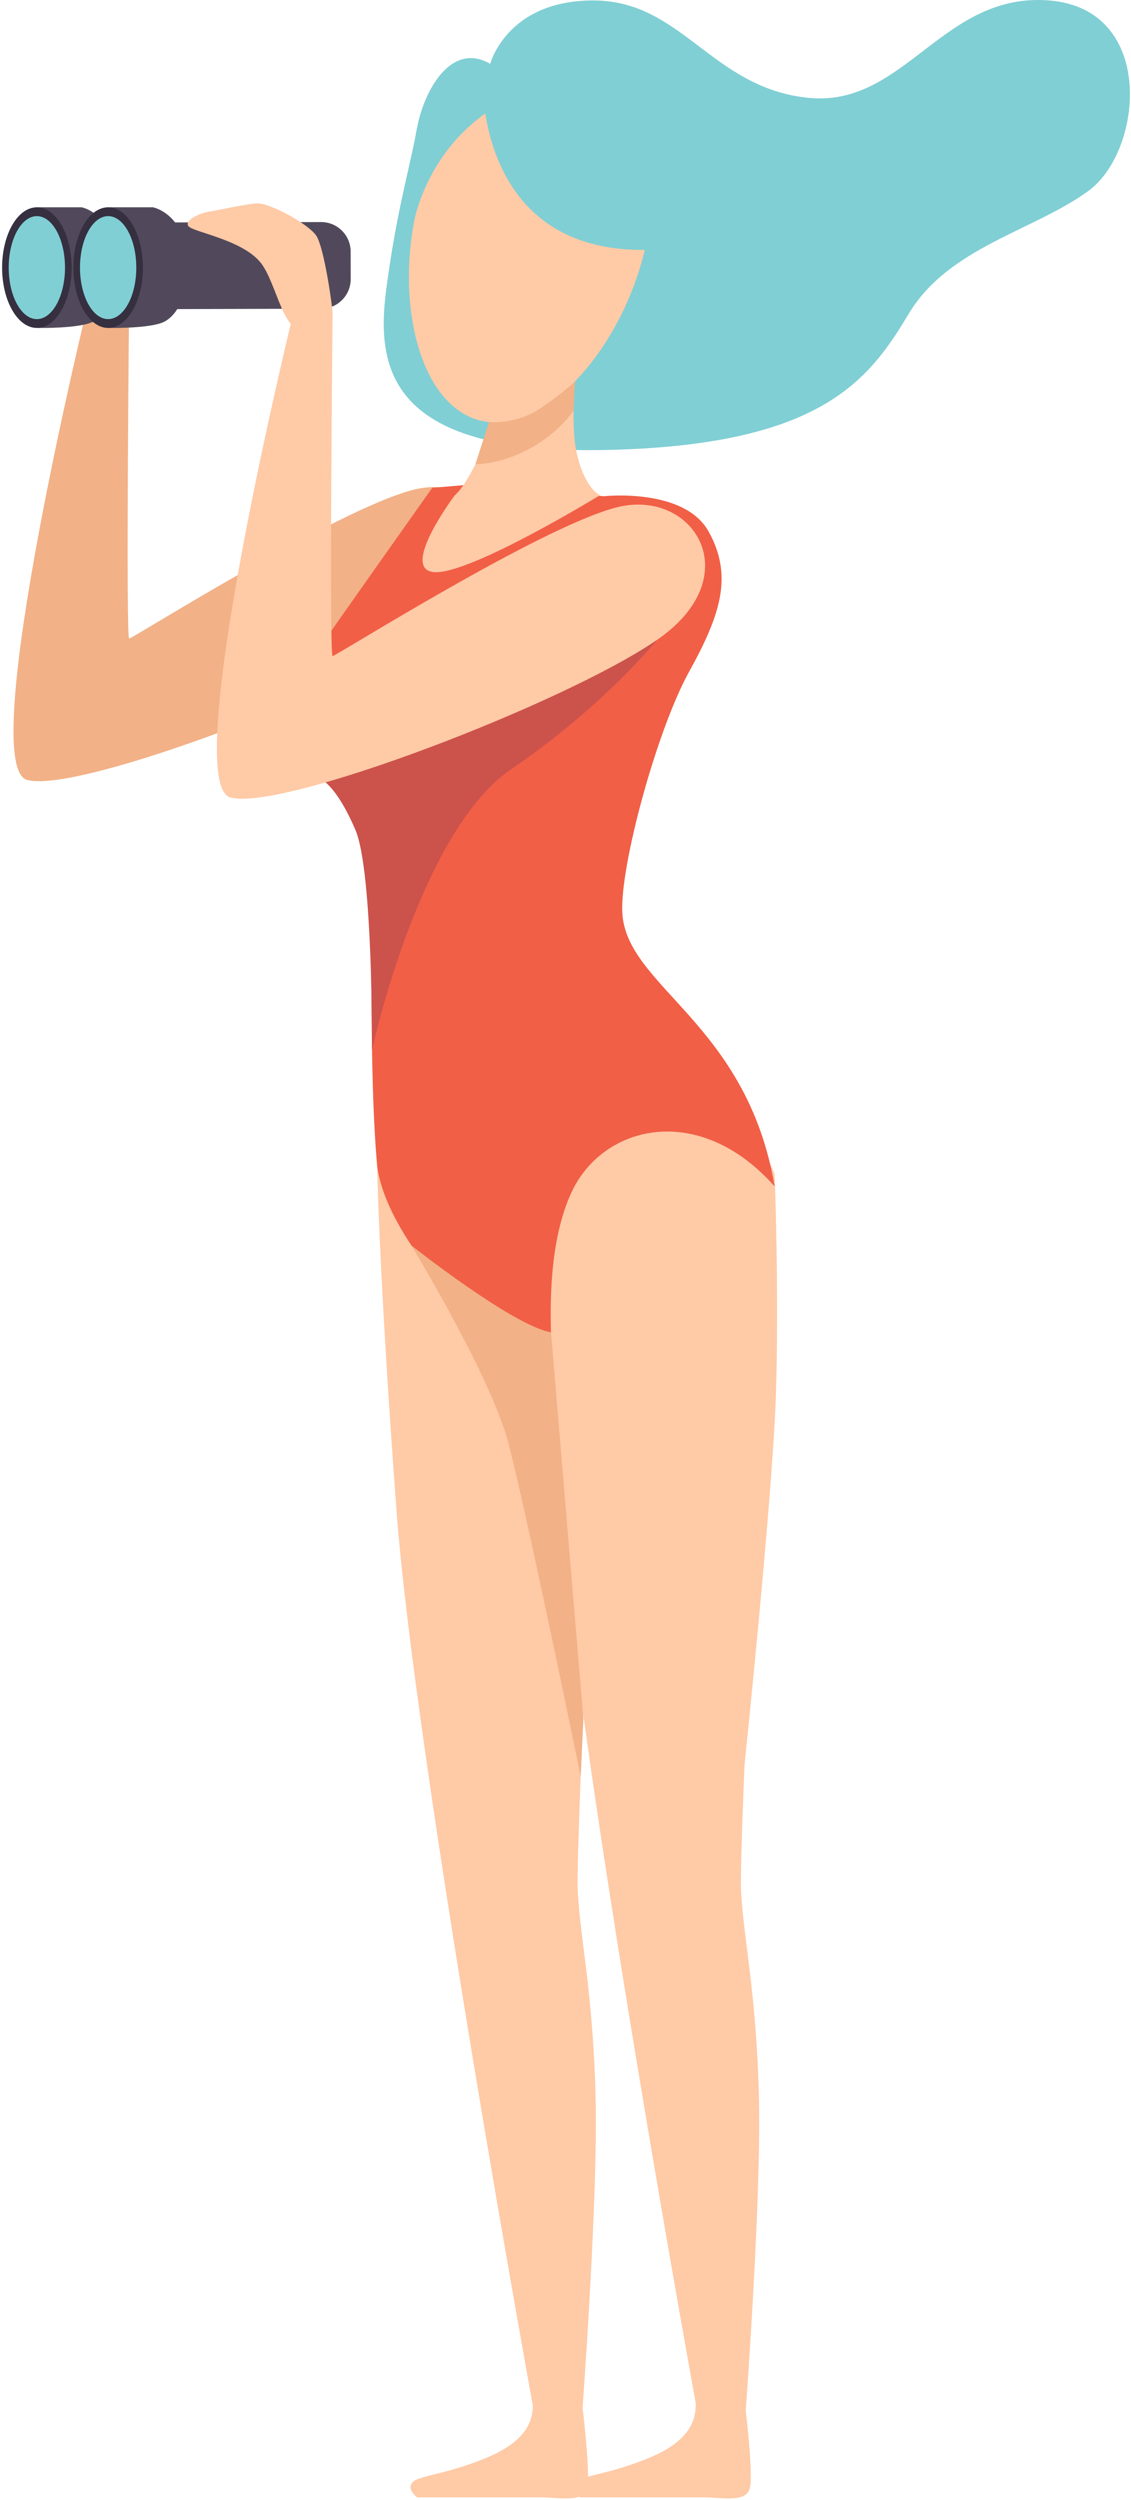 <?xml version="1.0" encoding="UTF-8"?>
<svg width="477px" height="1054px" viewBox="0 0 477 1054" version="1.1" xmlns="http://www.w3.org/2000/svg" xmlns:xlink="http://www.w3.org/1999/xlink">
    <!-- Generator: Sketch 51.3 (57544) - http://www.bohemiancoding.com/sketch -->
    <title>Group 3</title>
    <desc>Created with Sketch.</desc>
    <defs></defs>
    <g id="Page-1" stroke="none" stroke-width="1" fill="none" fill-rule="evenodd">
        <g id="Group-6" transform="translate(-7025, -2352)">
            <g id="Tile-2" transform="translate(5630, 1661)">
                <g id="Group-3" transform="translate(1395, 691)">
                    <path d="M206.745,26.907 C206.745,26.907 213.815,-0.163 250.845,0.197 C287.865,0.567 300.335,37.227 341.025,41.257 C381.715,45.287 397.475,-3.473 442.565,0.197 C487.655,3.867 482.155,63.617 459.055,80.477 C435.965,97.337 400.035,104.187 383.175,132.407 C366.315,160.637 345.785,187.887 255.245,189.717 C164.695,191.547 158.465,155.997 162.865,122.267 C167.265,88.547 172.765,71.317 175.695,54.817 C178.625,38.327 190.145,17.317 206.745,26.907" id="Fill-213" fill="#80CFD4"></path>
                    <path d="M326.715,495.207 C326.715,495.207 328.665,546.667 327.195,589.307 C325.735,631.937 313.995,744.157 313.995,744.157 L219.435,507.357 L265.385,448.157 C265.385,448.157 319.725,472.007 326.715,495.207" id="Fill-214" fill="#FFCAA6"></path>
                    <path d="M158.925,485.947 C158.925,485.947 159.325,529.887 167.145,635.907 C174.965,741.937 225.795,1020.117 225.795,1020.117 L245.345,1020.117 C245.345,1020.117 252.185,929.247 251.215,885.077 C250.235,840.897 244.625,816.787 243.655,797.347 C242.675,777.907 253.045,574.057 253.045,574.057 L158.925,485.947" id="Fill-215" fill="#FFCAA6"></path>
                    <path d="M227.815,485.947 C227.815,485.947 228.215,529.887 236.035,635.907 C243.855,741.937 294.685,1020.117 294.685,1020.117 L314.235,1020.117 C314.235,1020.117 321.075,929.247 320.105,885.077 C319.125,840.897 313.515,816.787 312.545,797.347 C311.565,777.907 321.935,574.057 321.935,574.057 L227.815,485.947" id="Fill-216" fill="#FFCAA6"></path>
                    <path d="M54.485,125.017 C54.485,125.017 53.015,269.197 54.485,269.197 C55.945,269.197 140.995,215.437 173.745,206.637 C206.485,197.837 230.435,235.477 191.335,262.357 C152.235,289.237 33.465,334.697 11.475,328.827 C-10.525,322.967 37.375,126.967 37.375,126.967 L54.485,125.017" id="Fill-217" fill="#F2B186"></path>
                    <path d="M254.495,209.207 C254.495,209.207 288.505,205.457 298.855,224.077 C309.195,242.707 304.025,258.997 290.575,283.307 C277.125,307.627 261.525,364.647 262.455,384.617 C263.915,416.107 314.975,430.997 326.715,500.207 C295.155,464.517 254.625,473.927 241.175,502.377 C227.725,530.837 233.935,573.767 232.375,573.767 C230.825,573.767 220.995,569.627 212.205,566.007 C203.415,562.387 161.515,521.007 158.925,489.967 C156.335,458.927 156.855,419.957 156.335,391.337 C155.815,362.717 149.615,337.887 139.265,329.087 C111.975,305.897 124.525,287.577 141.985,262.747 C159.445,237.917 182.295,205.667 182.295,205.667 L203.555,203.837 L254.495,209.207" id="Fill-218" fill="#F15F46"></path>
                    <path d="M271.015,108.997 C259.915,150.127 228.115,184.197 202.115,177.187 C176.115,170.167 165.765,124.727 176.865,83.597 C187.955,42.467 216.305,21.217 242.305,28.227 C268.295,35.237 282.105,67.857 271.015,108.997" id="Fill-219" fill="#FFCAA6"></path>
                    <path d="M191.825,208.777 C191.825,208.777 167.995,240.487 183.395,241.227 C198.785,241.957 253.045,208.777 253.045,208.777 C253.045,208.777 247.175,206.577 243.515,192.287 C239.845,177.987 243.515,150.127 243.515,150.127 L210.885,150.127 C210.885,150.127 207.225,181.667 201.355,193.937 C195.495,206.217 191.825,208.777 191.825,208.777" id="Fill-220" fill="#FFCAA6"></path>
                    <path d="M277.115,269.757 C277.115,269.757 254.465,297.857 215.625,324.257 C176.795,350.647 156.905,442.647 156.905,442.647 C156.905,442.647 157.325,367.397 149.945,350.007 C142.565,332.607 136.385,329.197 136.385,329.197 L277.115,269.757" id="Fill-221" fill="#CC524C"></path>
                    <path d="M140.265,132.407 C140.265,132.407 138.795,276.597 140.265,276.597 C141.725,276.597 226.775,222.837 259.515,214.037 C292.265,205.237 316.215,242.877 277.115,269.757 C238.015,296.637 119.245,342.087 97.245,336.227 C75.255,330.357 123.155,134.367 123.155,134.367 L140.265,132.407" id="Fill-222" fill="#FFCAA6"></path>
                    <path d="M206.255,177.947 C206.255,177.947 217.365,179.087 227.385,172.487 C237.405,165.887 242.455,160.827 242.455,160.827 L241.895,172.987 C241.895,172.987 236.315,182.017 223.665,188.987 C211.005,195.947 200.505,195.677 200.505,195.677 L206.255,177.947" id="Fill-223" fill="#F2B186"></path>
                    <path d="M15.155,87.397 L34.425,87.397 C34.425,87.397 43.785,89.037 47.965,101.777 C52.135,114.517 47.125,125.147 47.125,125.147 C47.125,125.147 44.995,132.567 39.345,135.577 C33.685,138.587 15.985,138.257 15.985,138.257 L15.155,87.397" id="Fill-224" fill="#51495B"></path>
                    <path d="M0.885,112.827 C0.885,126.867 7.445,138.257 15.545,138.257 C23.645,138.257 30.215,126.867 30.215,112.827 C30.215,98.787 23.645,87.397 15.545,87.397 C7.445,87.397 0.885,98.787 0.885,112.827" id="Fill-225" fill="#352F3F"></path>
                    <path d="M3.675,112.827 C3.675,124.817 8.995,134.537 15.545,134.537 C22.105,134.537 27.415,124.817 27.415,112.827 C27.415,100.837 22.105,91.117 15.545,91.117 C8.995,91.117 3.675,100.837 3.675,112.827" id="Fill-226" fill="#80CFD4"></path>
                    <path d="M45.215,87.397 L64.495,87.397 C64.495,87.397 73.855,89.037 78.025,101.777 C82.195,114.517 77.185,125.147 77.185,125.147 C77.185,125.147 75.055,132.567 69.405,135.577 C63.745,138.587 46.045,138.257 46.045,138.257 L45.215,87.397" id="Fill-227" fill="#51495B"></path>
                    <path d="M54.655,130.367 L135.485,130.147 C142.365,130.127 147.925,124.537 147.905,117.667 L147.885,106.047 C147.865,99.157 142.275,93.597 135.385,93.617 L54.565,93.827 C47.685,93.847 42.125,99.437 42.145,106.317 L42.165,117.937 C42.185,124.817 47.775,130.387 54.655,130.367" id="Fill-228" fill="#51495B"></path>
                    <path d="M30.945,112.827 C30.945,126.867 37.505,138.257 45.605,138.257 C53.705,138.257 60.275,126.867 60.275,112.827 C60.275,98.787 53.705,87.397 45.605,87.397 C37.505,87.397 30.945,98.787 30.945,112.827" id="Fill-229" fill="#352F3F"></path>
                    <path d="M33.735,112.827 C33.735,124.817 39.055,134.537 45.605,134.537 C52.165,134.537 57.485,124.817 57.485,112.827 C57.485,100.837 52.165,91.117 45.605,91.117 C39.055,91.117 33.735,100.837 33.735,112.827" id="Fill-230" fill="#80CFD4"></path>
                    <path d="M133.415,138.517 C133.415,138.517 140.015,133.637 140.265,132.407 C140.505,131.187 136.835,104.547 133.415,99.417 C129.995,94.287 113.375,85.247 108.005,85.737 C102.625,86.227 91.875,88.667 88.455,89.157 C85.025,89.647 77.695,92.577 79.405,95.267 C81.115,97.957 103.845,101.107 110.935,112.117 C118.025,123.127 120.225,145.857 133.415,138.517" id="Fill-231" fill="#FFCAA6"></path>
                    <path d="M232.375,561.687 L246.045,724.597 L244.915,748.897 C244.915,748.897 221.885,636.517 214.365,608.187 C206.855,579.857 173.495,525.077 173.495,525.077 C173.495,525.077 216.285,558.927 232.375,561.687" id="Fill-232" fill="#F2B186"></path>
                    <path d="M314.495,1016.147 C314.495,1016.147 317.435,1040.407 316.465,1047.977 C315.485,1055.557 305.215,1052.867 296.425,1052.867 C287.625,1052.867 244.615,1052.867 244.615,1052.867 C244.615,1052.867 239.965,1049.447 242.655,1046.517 C245.345,1043.577 256.585,1043.337 273.695,1036.247 C290.805,1029.167 293.605,1020.557 293.425,1012.887 C293.245,1005.217 314.495,1016.147 314.495,1016.147" id="Fill-233" fill="#FFCAA6"></path>
                    <path d="M245.825,1016.147 C245.825,1016.147 248.765,1040.407 247.785,1047.977 C246.815,1055.557 236.545,1052.867 227.745,1052.867 C218.955,1052.867 175.935,1052.867 175.935,1052.867 C175.935,1052.867 171.295,1049.447 173.985,1046.517 C176.675,1043.577 187.915,1043.337 205.025,1036.247 C222.125,1029.167 224.935,1020.557 224.755,1012.887 C224.575,1005.217 245.825,1016.147 245.825,1016.147" id="Fill-234" fill="#FFCAA6"></path>
                    <path d="M174.765,92.747 C174.765,92.747 179.725,65.447 204.655,47.857 C207.955,68.387 221.155,109.437 279.435,105.037 C330.755,70.587 269.625,13.397 225.045,21.827 C180.465,30.257 174.195,78.257 174.765,92.747" id="Fill-235" fill="#80CFD4"></path>
                </g>
            </g>
        </g>
    </g>
</svg>
